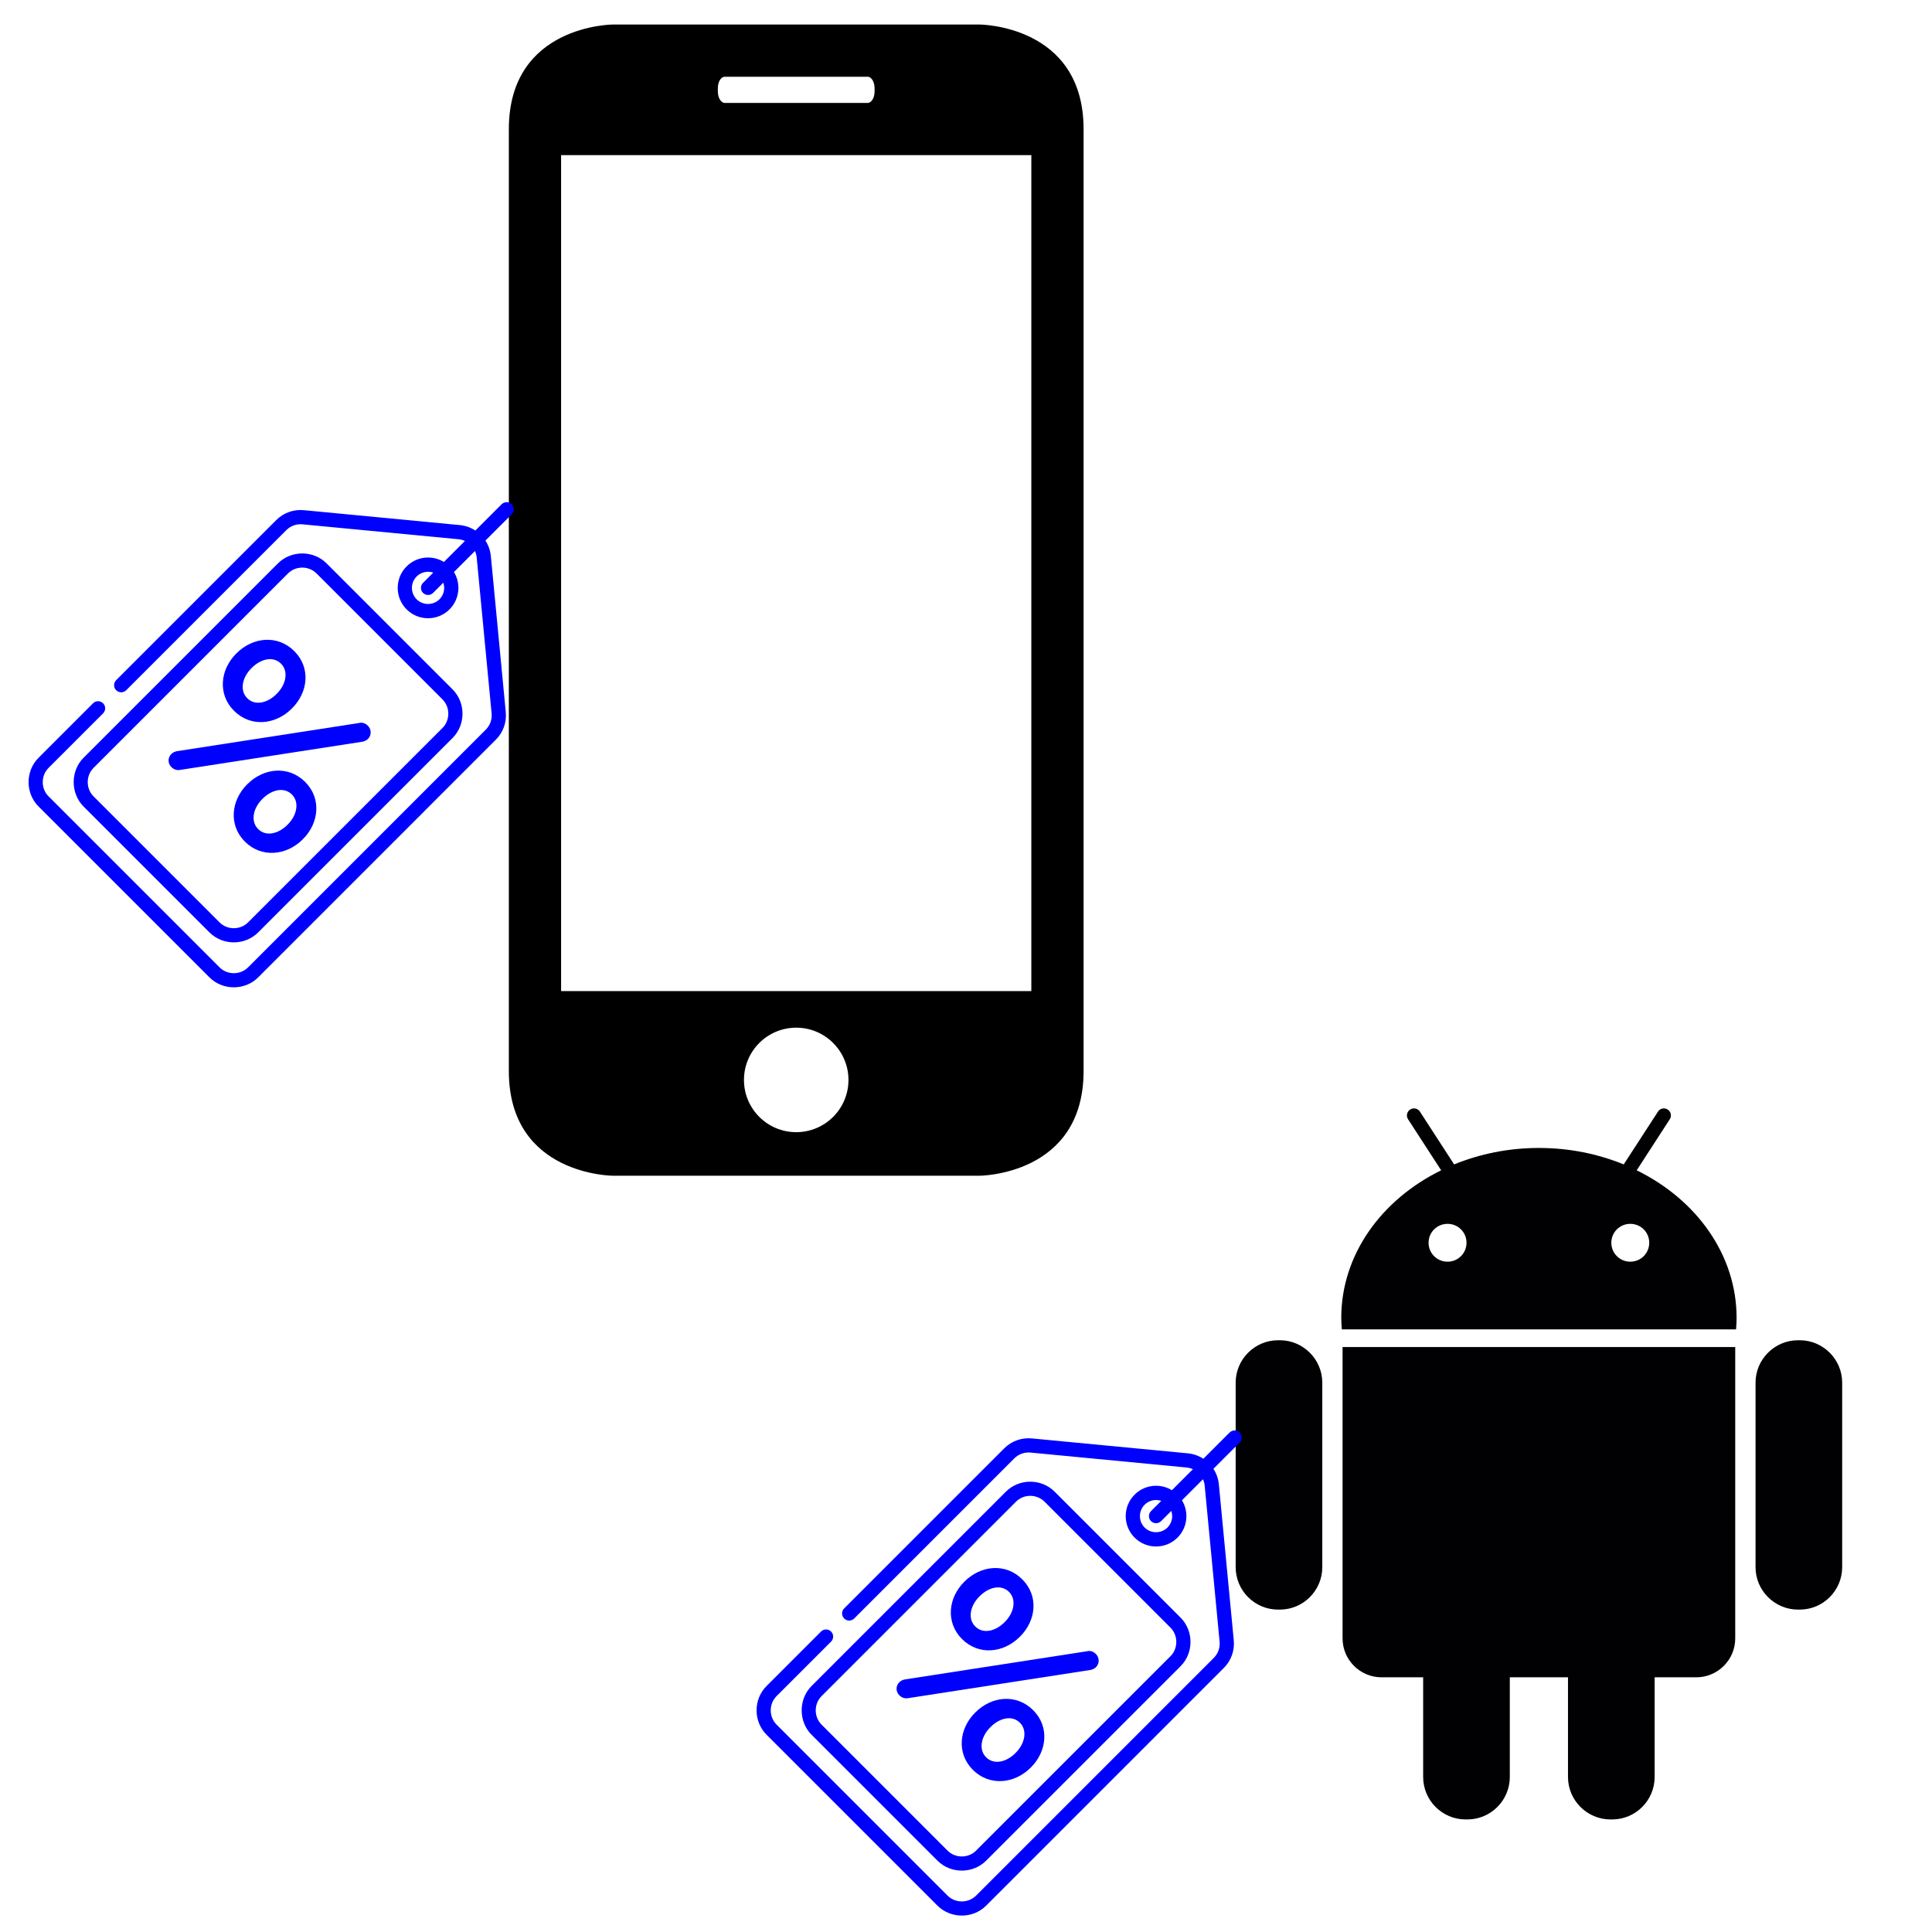 <?xml version="1.0" encoding="UTF-8" standalone="no"?>
<!-- Created with Inkscape (http://www.inkscape.org/) -->

<svg
   xmlns:dc="http://purl.org/dc/elements/1.1/"
   xmlns:cc="http://creativecommons.org/ns#"
   xmlns:rdf="http://www.w3.org/1999/02/22-rdf-syntax-ns#"
   xmlns:svg="http://www.w3.org/2000/svg"
   xmlns="http://www.w3.org/2000/svg"
   xmlns:sodipodi="http://sodipodi.sourceforge.net/DTD/sodipodi-0.dtd"
   xmlns:inkscape="http://www.inkscape.org/namespaces/inkscape"
   width="100%"
   height="100%"
   viewBox="0 0 210 210"
   version="1.1"
   id="svg8"
   inkscape:version="0.92.2 (5c3e80d, 2017-08-06)"
   sodipodi:docname="b7.svg">
  <defs
     id="defs2" />
  <sodipodi:namedview
     id="base"
     pagecolor="#ffffff"
     bordercolor="#666666"
     borderopacity="1.0"
     inkscape:pageopacity="0.0"
     inkscape:pageshadow="2"
     inkscape:zoom="1.4"
     inkscape:cx="154.2968"
     inkscape:cy="78.892252"
     inkscape:document-units="mm"
     inkscape:current-layer="layer1"
     showgrid="false"
     inkscape:snap-text-baseline="false"
     inkscape:window-width="1366"
     inkscape:window-height="705"
     inkscape:window-x="1672"
     inkscape:window-y="269"
     inkscape:window-maximized="1" />
  <g
     inkscape:label="Capa 1"
     inkscape:groupmode="layer"
     id="layer1"
     transform="translate(0,-87)">
    <g
       id="g3338"
       transform="matrix(0.265,0,0,0.265,44.466,103.719)" />
    <g
       id="g3340"
       transform="matrix(0.265,0,0,0.265,44.466,103.719)" />
    <g
       id="g3342"
       transform="matrix(0.265,0,0,0.265,44.466,103.719)" />
    <g
       id="g3344"
       transform="matrix(0.265,0,0,0.265,44.466,103.719)" />
    <g
       id="g3346"
       transform="matrix(0.265,0,0,0.265,44.466,103.719)" />
    <g
       id="g3348"
       transform="matrix(0.265,0,0,0.265,44.466,103.719)" />
    <g
       id="g3350"
       transform="matrix(0.265,0,0,0.265,44.466,103.719)" />
    <g
       id="g3352"
       transform="matrix(0.265,0,0,0.265,44.466,103.719)" />
    <g
       id="g3354"
       transform="matrix(0.265,0,0,0.265,44.466,103.719)" />
    <g
       id="g3356"
       transform="matrix(0.265,0,0,0.265,44.466,103.719)" />
    <g
       id="g3358"
       transform="matrix(0.265,0,0,0.265,44.466,103.719)" />
    <g
       id="g3360"
       transform="matrix(0.265,0,0,0.265,44.466,103.719)" />
    <g
       id="g3362"
       transform="matrix(0.265,0,0,0.265,44.466,103.719)" />
    <g
       id="g3364"
       transform="matrix(0.265,0,0,0.265,44.466,103.719)" />
    <g
       id="g3366"
       transform="matrix(0.265,0,0,0.265,44.466,103.719)" />
    <g
       style="fill:#0000ff;fill-opacity:1"
       id="g3429"
       transform="matrix(0.068,0,0,0.068,109.42,187.303)" />
    <g
       style="fill:#0000ff;fill-opacity:1"
       id="g3431"
       transform="matrix(0.068,0,0,0.068,109.42,187.303)" />
    <g
       style="fill:#0000ff;fill-opacity:1"
       id="g3433"
       transform="matrix(0.068,0,0,0.068,109.42,187.303)" />
    <g
       style="fill:#0000ff;fill-opacity:1"
       id="g3435"
       transform="matrix(0.068,0,0,0.068,109.42,187.303)" />
    <g
       style="fill:#0000ff;fill-opacity:1"
       id="g3437"
       transform="matrix(0.068,0,0,0.068,109.42,187.303)" />
    <g
       style="fill:#0000ff;fill-opacity:1"
       id="g3439"
       transform="matrix(0.068,0,0,0.068,109.42,187.303)" />
    <g
       style="fill:#0000ff;fill-opacity:1"
       id="g3441"
       transform="matrix(0.068,0,0,0.068,109.42,187.303)" />
    <g
       style="fill:#0000ff;fill-opacity:1"
       id="g3443"
       transform="matrix(0.068,0,0,0.068,109.42,187.303)" />
    <g
       style="fill:#0000ff;fill-opacity:1"
       id="g3445"
       transform="matrix(0.068,0,0,0.068,109.42,187.303)" />
    <g
       style="fill:#0000ff;fill-opacity:1"
       id="g3447"
       transform="matrix(0.068,0,0,0.068,109.42,187.303)" />
    <g
       style="fill:#0000ff;fill-opacity:1"
       id="g3449"
       transform="matrix(0.068,0,0,0.068,109.42,187.303)" />
    <g
       style="fill:#0000ff;fill-opacity:1"
       id="g3451"
       transform="matrix(0.068,0,0,0.068,109.42,187.303)" />
    <g
       style="fill:#0000ff;fill-opacity:1"
       id="g3453"
       transform="matrix(0.068,0,0,0.068,109.42,187.303)" />
    <g
       style="fill:#0000ff;fill-opacity:1"
       id="g3455"
       transform="matrix(0.068,0,0,0.068,109.42,187.303)" />
    <g
       style="fill:#0000ff;fill-opacity:1"
       id="g3457"
       transform="matrix(0.068,0,0,0.068,109.42,187.303)" />
    <g
       style="fill:#646464;fill-opacity:1"
       id="g4176"
       transform="matrix(0.587,0,0,0.587,27.09,232.675)" />
    <g
       style="fill:#646464;fill-opacity:1"
       id="g4178"
       transform="matrix(0.587,0,0,0.587,27.09,232.675)" />
    <g
       style="fill:#646464;fill-opacity:1"
       id="g4180"
       transform="matrix(0.587,0,0,0.587,27.09,232.675)" />
    <g
       style="fill:#646464;fill-opacity:1"
       id="g4182"
       transform="matrix(0.587,0,0,0.587,27.09,232.675)" />
    <g
       style="fill:#646464;fill-opacity:1"
       id="g4184"
       transform="matrix(0.587,0,0,0.587,27.09,232.675)" />
    <g
       style="fill:#646464;fill-opacity:1"
       id="g4186"
       transform="matrix(0.587,0,0,0.587,27.09,232.675)" />
    <g
       style="fill:#646464;fill-opacity:1"
       id="g4188"
       transform="matrix(0.587,0,0,0.587,27.09,232.675)" />
    <g
       style="fill:#646464;fill-opacity:1"
       id="g4190"
       transform="matrix(0.587,0,0,0.587,27.09,232.675)" />
    <g
       style="fill:#646464;fill-opacity:1"
       id="g4192"
       transform="matrix(0.587,0,0,0.587,27.09,232.675)" />
    <g
       style="fill:#646464;fill-opacity:1"
       id="g4194"
       transform="matrix(0.587,0,0,0.587,27.09,232.675)" />
    <g
       style="fill:#646464;fill-opacity:1"
       id="g4196"
       transform="matrix(0.587,0,0,0.587,27.09,232.675)" />
    <g
       style="fill:#646464;fill-opacity:1"
       id="g4198"
       transform="matrix(0.587,0,0,0.587,27.09,232.675)" />
    <g
       style="fill:#646464;fill-opacity:1"
       id="g4200"
       transform="matrix(0.587,0,0,0.587,27.09,232.675)" />
    <g
       style="fill:#646464;fill-opacity:1"
       id="g4202"
       transform="matrix(0.587,0,0,0.587,27.09,232.675)" />
    <g
       style="fill:#646464;fill-opacity:1"
       id="g4204"
       transform="matrix(0.587,0,0,0.587,27.09,232.675)" />
    <g
       id="g1056"
       transform="matrix(0.156,0,0,0.156,63.431,147.669)" />
    <g
       id="g1058"
       transform="matrix(0.156,0,0,0.156,63.431,147.669)" />
    <g
       id="g1060"
       transform="matrix(0.156,0,0,0.156,63.431,147.669)" />
    <g
       id="g1062"
       transform="matrix(0.156,0,0,0.156,63.431,147.669)" />
    <g
       id="g1064"
       transform="matrix(0.156,0,0,0.156,63.431,147.669)" />
    <g
       id="g1066"
       transform="matrix(0.156,0,0,0.156,63.431,147.669)" />
    <g
       id="g1068"
       transform="matrix(0.156,0,0,0.156,63.431,147.669)" />
    <g
       id="g1070"
       transform="matrix(0.156,0,0,0.156,63.431,147.669)" />
    <g
       id="g1072"
       transform="matrix(0.156,0,0,0.156,63.431,147.669)" />
    <g
       id="g1074"
       transform="matrix(0.156,0,0,0.156,63.431,147.669)" />
    <g
       id="g1076"
       transform="matrix(0.156,0,0,0.156,63.431,147.669)" />
    <g
       id="g1078"
       transform="matrix(0.156,0,0,0.156,63.431,147.669)" />
    <g
       id="g1080"
       transform="matrix(0.156,0,0,0.156,63.431,147.669)" />
    <g
       id="g1082"
       transform="matrix(0.156,0,0,0.156,63.431,147.669)" />
    <g
       id="g1084"
       transform="matrix(0.156,0,0,0.156,63.431,147.669)" />
    <g
       id="g957"
       transform="matrix(0.158,0,0,0.158,23.977,89.663)">
      <g
         id="g900">
        <path
           id="path898"
           d="m 521.806,792 c 0,0 71.889,0 71.889,-71.997 V 71.997 C 593.694,0 521.806,0 521.806,0 H 270.194 c 0,0 -71.889,0 -71.889,71.997 V 720.003 C 198.306,792 270.194,792 270.194,792 Z M 396,762.022 c -19.841,0 -35.944,-16.104 -35.944,-35.944 0,-19.842 16.103,-35.944 35.944,-35.944 19.842,0 35.944,16.103 35.944,35.944 0,19.841 -16.102,35.944 -35.944,35.944 z M 342.083,43.888 c 0,-4.457 2.121,-7.944 4.78,-7.944 h 98.272 c 2.624,0 4.781,3.559 4.781,7.944 v 2.121 c 0,4.457 -2.157,7.944 -4.781,7.944 h -98.272 c -2.624,0 -4.78,-3.559 -4.78,-7.944 z M 234.25,89.861 h 323.5 v 575.111 h -323.5 z"
           inkscape:connector-curvature="0" />
      </g>
      <g
         id="g902" />
      <g
         id="g904" />
      <g
         id="g906" />
      <g
         id="g908" />
      <g
         id="g910" />
      <g
         id="g912" />
      <g
         id="g914" />
      <g
         id="g916" />
      <g
         id="g918" />
      <g
         id="g920" />
      <g
         id="g922" />
      <g
         id="g924" />
      <g
         id="g926" />
      <g
         id="g928" />
      <g
         id="g930" />
    </g>
    <g
       id="g1077"
       transform="matrix(0.153,0,0,0.153,128.63,207.478)">
      <g
         id="g1001">
        <g
           id="g969">
          <g
             id="g967">
            <path
               id="path959"
               d="m 68.541,164.715 h -1.294 c -16.588,0 -30.113,13.568 -30.113,30.113 v 131.107 c 0,16.61 13.525,30.134 30.113,30.134 h 1.316 c 16.588,0 30.113,-13.568 30.113,-30.134 V 194.827 C 98.654,178.283 85.108,164.715 68.541,164.715 Z"
               style="fill:#010002"
               inkscape:connector-curvature="0" />
            <path
               id="path961"
               d="m 113.085,376.54 c 0,15.229 12.446,27.632 27.675,27.632 h 29.574 v 70.817 c 0,16.631 13.568,30.156 30.113,30.156 h 1.294 c 16.61,0 30.156,-13.546 30.156,-30.156 v -70.817 h 41.33 v 70.817 c 0,16.631 13.611,30.156 30.156,30.156 h 1.273 c 16.609,0 30.134,-13.546 30.134,-30.156 v -70.817 h 29.595 c 15.207,0 27.654,-12.403 27.654,-27.632 V 169.525 H 113.085 Z"
               style="fill:#010002"
               inkscape:connector-curvature="0" />
            <path
               id="path963"
               d="m 322.041,43.983 23.491,-36.26 c 1.51,-2.287 0.841,-5.414 -1.467,-6.903 -2.286,-1.51 -5.414,-0.884 -6.903,1.467 l -24.353,37.512 c -18.27,-7.485 -38.676,-11.691 -60.226,-11.691 -21.571,0 -41.934,4.206 -60.247,11.691 L 168.026,2.287 c -1.488,-2.351 -4.638,-2.977 -6.946,-1.467 -2.308,1.488 -2.977,4.616 -1.467,6.903 l 23.512,36.26 c -42.387,20.773 -70.968,59.924 -70.968,104.834 0,2.761 0.173,5.479 0.41,8.175 H 392.62 c 0.237,-2.696 0.388,-5.414 0.388,-8.175 0.001,-44.91 -28.602,-84.061 -70.967,-104.834 z m -134.386,64.928 c -7.442,0 -13.482,-5.997 -13.482,-13.46 0,-7.463 6.04,-13.439 13.482,-13.439 7.485,0 13.482,5.975 13.482,13.439 0,7.464 -6.04,13.46 -13.482,13.46 z m 129.835,0 c -7.442,0 -13.482,-5.997 -13.482,-13.46 0,-7.463 6.04,-13.439 13.482,-13.439 7.463,0 13.46,5.975 13.46,13.439 0,7.463 -5.997,13.46 -13.46,13.46 z"
               style="fill:#010002"
               inkscape:connector-curvature="0" />
            <path
               id="path965"
               d="m 437.876,164.715 h -1.251 c -16.588,0 -30.156,13.568 -30.156,30.113 v 131.107 c 0,16.61 13.59,30.134 30.156,30.134 h 1.273 c 16.609,0 30.113,-13.568 30.113,-30.134 V 194.827 c 0,-16.544 -13.547,-30.112 -30.135,-30.112 z"
               style="fill:#010002"
               inkscape:connector-curvature="0" />
          </g>
        </g>
        <g
           id="g971" />
        <g
           id="g973" />
        <g
           id="g975" />
        <g
           id="g977" />
        <g
           id="g979" />
        <g
           id="g981" />
        <g
           id="g983" />
        <g
           id="g985" />
        <g
           id="g987" />
        <g
           id="g989" />
        <g
           id="g991" />
        <g
           id="g993" />
        <g
           id="g995" />
        <g
           id="g997" />
        <g
           id="g999" />
      </g>
      <g
         id="g1003" />
      <g
         id="g1005" />
      <g
         id="g1007" />
      <g
         id="g1009" />
      <g
         id="g1011" />
      <g
         id="g1013" />
      <g
         id="g1015" />
      <g
         id="g1017" />
      <g
         id="g1019" />
      <g
         id="g1021" />
      <g
         id="g1023" />
      <g
         id="g1025" />
      <g
         id="g1027" />
      <g
         id="g1029" />
      <g
         id="g1031" />
    </g>
    <g
       id="g1176"
       transform="matrix(0.103,0,0,0.103,3.107,141.583)"
       style="fill:#0000ff;fill-opacity:1">
      <g
         id="g1083"
         style="fill:#0000ff;fill-opacity:1">
        <g
           id="g1081"
           style="fill:#0000ff;fill-opacity:1">
          <path
             id="path1079"
             d="m 509.805,2.223 c -2.93,-2.931 -7.68,-2.931 -10.609,0 L 471.492,29.927 C 466.706,26.802 461.139,24.773 455.146,24.2 L 290.487,8.45 C 279.663,7.413 269.046,11.23 261.358,18.918 L 92.421,187.856 c -2.93,2.93 -2.93,7.679 0,10.609 2.93,2.93 7.68,2.93 10.609,0 L 271.967,29.528 c 4.511,-4.51 10.739,-6.748 17.091,-6.142 l 164.658,15.749 c 2.391,0.229 4.658,0.863 6.752,1.814 l -22.176,22.175 c -4.984,-3.063 -10.728,-4.705 -16.726,-4.705 -8.558,0 -16.604,3.333 -22.656,9.384 -12.492,12.492 -12.493,32.82 0,45.313 6.052,6.052 14.098,9.384 22.656,9.384 8.558,0 16.604,-3.333 22.656,-9.384 10.666,-10.666 12.217,-27.039 4.671,-39.375 l 22.183,-22.183 c 0.951,2.094 1.586,4.362 1.814,6.752 l 15.75,164.659 c 0.607,6.351 -1.631,12.579 -6.143,17.089 0,0 -250.571,250.571 -250.857,250.857 -8.226,8.226 -21.908,8.216 -30.124,0 0,0 -180.008,-180.008 -180.408,-180.408 -8.23,-8.23 -8.214,-21.911 -0.001,-30.125 l 57.511,-57.511 c 2.93,-2.93 2.93,-7.679 0,-10.609 -2.93,-2.93 -7.68,-2.93 -10.609,0 0,0 -57.49,57.49 -57.511,57.511 -14.004,14.004 -13.994,37.349 0,51.343 0.002,0.001 180.382,180.381 180.411,180.41 13.783,13.783 37.26,14.083 51.343,0 L 493.109,250.67 c 7.689,-7.688 11.504,-18.305 10.469,-29.129 L 487.828,56.883 c -0.573,-5.994 -2.603,-11.561 -5.727,-16.346 l 27.704,-27.704 c 2.929,-2.931 2.929,-7.681 0,-10.61 z m -76.191,100.285 c -6.571,6.571 -17.529,6.565 -24.094,0 -6.643,-6.643 -6.643,-17.452 0,-24.094 4.559,-4.559 11.458,-6.143 17.552,-4.067 l -10.809,10.81 c -2.93,2.93 -2.93,7.68 0,10.609 2.897,2.896 7.714,2.897 10.61,0 l 10.8,-10.8 c 2.019,5.953 0.679,12.804 -4.059,17.542 z"
             inkscape:connector-curvature="0"
             style="fill:#0000ff;fill-opacity:1" />
        </g>
      </g>
      <g
         id="g1089"
         style="fill:#0000ff;fill-opacity:1">
        <g
           id="g1087"
           style="fill:#0000ff;fill-opacity:1">
          <path
             id="path1085"
             d="m 447.416,197.544 c 0,0 -132.836,-132.836 -132.932,-132.932 -13.996,-13.996 -37.363,-13.98 -51.343,0 0,0 -204.97,204.97 -205.164,205.164 -6.925,6.925 -10.384,16.3 -10.383,25.674 10e-4,9.375 3.464,18.75 10.383,25.669 0,0 132.841,132.841 132.932,132.932 13.996,13.996 37.36,13.984 51.343,0 0,0 205.084,-205.085 205.164,-205.164 14,-14 13.989,-37.354 0,-51.343 z m -10.61,40.734 c 0,0 -204.869,204.87 -205.164,205.164 -8.229,8.229 -21.91,8.215 -30.125,0 0,0 -132.823,-132.823 -132.932,-132.932 -8.222,-8.224 -8.214,-21.91 0.001,-30.125 0,0 204.881,-204.881 205.164,-205.164 8.228,-8.228 21.904,-8.219 30.124,0 0,0 132.702,132.702 132.932,132.932 8.181,8.18 8.155,21.969 0,30.125 z"
             inkscape:connector-curvature="0"
             style="fill:#0000ff;fill-opacity:1" />
        </g>
      </g>
      <g
         id="g1095"
         style="fill:#0000ff;fill-opacity:1">
        <g
           id="g1093"
           style="fill:#0000ff;fill-opacity:1">
          <path
             id="path1091"
             d="m 291.892,295.269 c -17.502,-17.502 -43.665,-15.026 -60.99,2.299 l -0.354,0.354 c -16.97,16.97 -19.623,42.957 -2.299,60.283 17.501,17.501 43.842,14.849 60.989,-2.299 l 0.354,-0.354 c 16.972,-16.972 19.624,-42.959 2.3,-60.283 z m -18.386,44.902 -0.354,0.354 c -9.545,9.546 -22.628,12.727 -30.936,4.419 -7.955,-7.955 -5.657,-21.568 4.419,-31.644 l 0.354,-0.354 c 9.546,-9.546 22.629,-12.728 30.937,-4.419 7.956,7.955 5.48,21.745 -4.42,31.644 z"
             inkscape:connector-curvature="0"
             style="fill:#0000ff;fill-opacity:1" />
        </g>
      </g>
      <g
         id="g1101"
         style="fill:#0000ff;fill-opacity:1">
        <g
           id="g1099"
           style="fill:#0000ff;fill-opacity:1">
          <path
             id="path1097"
             d="m 358.01,235.871 c -2.476,-2.476 -5.835,-3.713 -9.192,-2.83 l -191.986,29.7 c -2.122,0.354 -4.42,1.237 -6.188,3.005 -3.889,3.889 -3.889,9.9 0.001,13.79 2.474,2.475 5.831,3.712 9.367,3.005 l 191.986,-29.699 c 2.122,-0.354 4.42,-1.237 6.188,-3.005 3.889,-3.889 3.712,-10.077 -0.176,-13.966 z"
             inkscape:connector-curvature="0"
             style="fill:#0000ff;fill-opacity:1" />
        </g>
      </g>
      <g
         id="g1107"
         style="fill:#0000ff;fill-opacity:1">
        <g
           id="g1105"
           style="fill:#0000ff;fill-opacity:1">
          <path
             id="path1103"
             d="M 280.402,157.202 C 262.9,139.7 236.735,142.176 219.412,159.5 l -0.354,0.354 c -16.97,16.971 -19.622,42.958 -2.298,60.283 17.678,17.678 43.841,14.85 60.989,-2.299 l 0.354,-0.354 c 16.971,-16.97 19.8,-42.781 2.299,-60.282 z m -18.387,44.902 -0.354,0.354 c -9.547,9.547 -22.627,12.728 -30.936,4.419 -7.955,-7.956 -5.656,-21.568 4.42,-31.643 l 0.354,-0.354 c 9.545,-9.545 22.627,-12.728 30.936,-4.419 7.956,7.955 5.48,21.743 -4.42,31.643 z"
             inkscape:connector-curvature="0"
             style="fill:#0000ff;fill-opacity:1" />
        </g>
      </g>
      <g
         id="g1109"
         style="fill:#0000ff;fill-opacity:1" />
      <g
         id="g1111"
         style="fill:#0000ff;fill-opacity:1" />
      <g
         id="g1113"
         style="fill:#0000ff;fill-opacity:1" />
      <g
         id="g1115"
         style="fill:#0000ff;fill-opacity:1" />
      <g
         id="g1117"
         style="fill:#0000ff;fill-opacity:1" />
      <g
         id="g1119"
         style="fill:#0000ff;fill-opacity:1" />
      <g
         id="g1121"
         style="fill:#0000ff;fill-opacity:1" />
      <g
         id="g1123"
         style="fill:#0000ff;fill-opacity:1" />
      <g
         id="g1125"
         style="fill:#0000ff;fill-opacity:1" />
      <g
         id="g1127"
         style="fill:#0000ff;fill-opacity:1" />
      <g
         id="g1129"
         style="fill:#0000ff;fill-opacity:1" />
      <g
         id="g1131"
         style="fill:#0000ff;fill-opacity:1" />
      <g
         id="g1133"
         style="fill:#0000ff;fill-opacity:1" />
      <g
         id="g1135"
         style="fill:#0000ff;fill-opacity:1" />
      <g
         id="g1137"
         style="fill:#0000ff;fill-opacity:1" />
    </g>
    <g
       id="g1176-6"
       transform="matrix(0.103,0,0,0.103,82.237,242.479)"
       style="fill:#0000ff;fill-opacity:1">
      <g
         id="g1083-6"
         style="fill:#0000ff;fill-opacity:1">
        <g
           id="g1081-2"
           style="fill:#0000ff;fill-opacity:1">
          <path
             id="path1079-0"
             d="m 509.805,2.223 c -2.93,-2.931 -7.68,-2.931 -10.609,0 L 471.492,29.927 C 466.706,26.802 461.139,24.773 455.146,24.2 L 290.487,8.45 C 279.663,7.413 269.046,11.23 261.358,18.918 L 92.421,187.856 c -2.93,2.93 -2.93,7.679 0,10.609 2.93,2.93 7.68,2.93 10.609,0 L 271.967,29.528 c 4.511,-4.51 10.739,-6.748 17.091,-6.142 l 164.658,15.749 c 2.391,0.229 4.658,0.863 6.752,1.814 l -22.176,22.175 c -4.984,-3.063 -10.728,-4.705 -16.726,-4.705 -8.558,0 -16.604,3.333 -22.656,9.384 -12.492,12.492 -12.493,32.82 0,45.313 6.052,6.052 14.098,9.384 22.656,9.384 8.558,0 16.604,-3.333 22.656,-9.384 10.666,-10.666 12.217,-27.039 4.671,-39.375 l 22.183,-22.183 c 0.951,2.094 1.586,4.362 1.814,6.752 l 15.75,164.659 c 0.607,6.351 -1.631,12.579 -6.143,17.089 0,0 -250.571,250.571 -250.857,250.857 -8.226,8.226 -21.908,8.216 -30.124,0 0,0 -180.008,-180.008 -180.408,-180.408 -8.23,-8.23 -8.214,-21.911 -0.001,-30.125 l 57.511,-57.511 c 2.93,-2.93 2.93,-7.679 0,-10.609 -2.93,-2.93 -7.68,-2.93 -10.609,0 0,0 -57.49,57.49 -57.511,57.511 -14.004,14.004 -13.994,37.349 0,51.343 0.002,0.001 180.382,180.381 180.411,180.41 13.783,13.783 37.26,14.083 51.343,0 L 493.109,250.67 c 7.689,-7.688 11.504,-18.305 10.469,-29.129 L 487.828,56.883 c -0.573,-5.994 -2.603,-11.561 -5.727,-16.346 l 27.704,-27.704 c 2.929,-2.931 2.929,-7.681 0,-10.61 z m -76.191,100.285 c -6.571,6.571 -17.529,6.565 -24.094,0 -6.643,-6.643 -6.643,-17.452 0,-24.094 4.559,-4.559 11.458,-6.143 17.552,-4.067 l -10.809,10.81 c -2.93,2.93 -2.93,7.68 0,10.609 2.897,2.896 7.714,2.897 10.61,0 l 10.8,-10.8 c 2.019,5.953 0.679,12.804 -4.059,17.542 z"
             inkscape:connector-curvature="0"
             style="fill:#0000ff;fill-opacity:1" />
        </g>
      </g>
      <g
         id="g1089-2"
         style="fill:#0000ff;fill-opacity:1">
        <g
           id="g1087-2"
           style="fill:#0000ff;fill-opacity:1">
          <path
             id="path1085-2"
             d="m 447.416,197.544 c 0,0 -132.836,-132.836 -132.932,-132.932 -13.996,-13.996 -37.363,-13.98 -51.343,0 0,0 -204.97,204.97 -205.164,205.164 -6.925,6.925 -10.384,16.3 -10.383,25.674 10e-4,9.375 3.464,18.75 10.383,25.669 0,0 132.841,132.841 132.932,132.932 13.996,13.996 37.36,13.984 51.343,0 0,0 205.084,-205.085 205.164,-205.164 14,-14 13.989,-37.354 0,-51.343 z m -10.61,40.734 c 0,0 -204.869,204.87 -205.164,205.164 -8.229,8.229 -21.91,8.215 -30.125,0 0,0 -132.823,-132.823 -132.932,-132.932 -8.222,-8.224 -8.214,-21.91 0.001,-30.125 0,0 204.881,-204.881 205.164,-205.164 8.228,-8.228 21.904,-8.219 30.124,0 0,0 132.702,132.702 132.932,132.932 8.181,8.18 8.155,21.969 0,30.125 z"
             inkscape:connector-curvature="0"
             style="fill:#0000ff;fill-opacity:1" />
        </g>
      </g>
      <g
         id="g1095-8"
         style="fill:#0000ff;fill-opacity:1">
        <g
           id="g1093-9"
           style="fill:#0000ff;fill-opacity:1">
          <path
             id="path1091-6"
             d="m 291.892,295.269 c -17.502,-17.502 -43.665,-15.026 -60.99,2.299 l -0.354,0.354 c -16.97,16.97 -19.623,42.957 -2.299,60.283 17.501,17.501 43.842,14.849 60.989,-2.299 l 0.354,-0.354 c 16.972,-16.972 19.624,-42.959 2.3,-60.283 z m -18.386,44.902 -0.354,0.354 c -9.545,9.546 -22.628,12.727 -30.936,4.419 -7.955,-7.955 -5.657,-21.568 4.419,-31.644 l 0.354,-0.354 c 9.546,-9.546 22.629,-12.728 30.937,-4.419 7.956,7.955 5.48,21.745 -4.42,31.644 z"
             inkscape:connector-curvature="0"
             style="fill:#0000ff;fill-opacity:1" />
        </g>
      </g>
      <g
         id="g1101-6"
         style="fill:#0000ff;fill-opacity:1">
        <g
           id="g1099-0"
           style="fill:#0000ff;fill-opacity:1">
          <path
             id="path1097-5"
             d="m 358.01,235.871 c -2.476,-2.476 -5.835,-3.713 -9.192,-2.83 l -191.986,29.7 c -2.122,0.354 -4.42,1.237 -6.188,3.005 -3.889,3.889 -3.889,9.9 0.001,13.79 2.474,2.475 5.831,3.712 9.367,3.005 l 191.986,-29.699 c 2.122,-0.354 4.42,-1.237 6.188,-3.005 3.889,-3.889 3.712,-10.077 -0.176,-13.966 z"
             inkscape:connector-curvature="0"
             style="fill:#0000ff;fill-opacity:1" />
        </g>
      </g>
      <g
         id="g1107-7"
         style="fill:#0000ff;fill-opacity:1">
        <g
           id="g1105-5"
           style="fill:#0000ff;fill-opacity:1">
          <path
             id="path1103-5"
             d="M 280.402,157.202 C 262.9,139.7 236.735,142.176 219.412,159.5 l -0.354,0.354 c -16.97,16.971 -19.622,42.958 -2.298,60.283 17.678,17.678 43.841,14.85 60.989,-2.299 l 0.354,-0.354 c 16.971,-16.97 19.8,-42.781 2.299,-60.282 z m -18.387,44.902 -0.354,0.354 c -9.547,9.547 -22.627,12.728 -30.936,4.419 -7.955,-7.956 -5.656,-21.568 4.42,-31.643 l 0.354,-0.354 c 9.545,-9.545 22.627,-12.728 30.936,-4.419 7.956,7.955 5.48,21.743 -4.42,31.643 z"
             inkscape:connector-curvature="0"
             style="fill:#0000ff;fill-opacity:1" />
        </g>
      </g>
      <g
         id="g1109-5"
         style="fill:#0000ff;fill-opacity:1" />
      <g
         id="g1111-1"
         style="fill:#0000ff;fill-opacity:1" />
      <g
         id="g1113-7"
         style="fill:#0000ff;fill-opacity:1" />
      <g
         id="g1115-3"
         style="fill:#0000ff;fill-opacity:1" />
      <g
         id="g1117-8"
         style="fill:#0000ff;fill-opacity:1" />
      <g
         id="g1119-0"
         style="fill:#0000ff;fill-opacity:1" />
      <g
         id="g1121-5"
         style="fill:#0000ff;fill-opacity:1" />
      <g
         id="g1123-2"
         style="fill:#0000ff;fill-opacity:1" />
      <g
         id="g1125-6"
         style="fill:#0000ff;fill-opacity:1" />
      <g
         id="g1127-5"
         style="fill:#0000ff;fill-opacity:1" />
      <g
         id="g1129-8"
         style="fill:#0000ff;fill-opacity:1" />
      <g
         id="g1131-7"
         style="fill:#0000ff;fill-opacity:1" />
      <g
         id="g1133-8"
         style="fill:#0000ff;fill-opacity:1" />
      <g
         id="g1135-2"
         style="fill:#0000ff;fill-opacity:1" />
      <g
         id="g1137-5"
         style="fill:#0000ff;fill-opacity:1" />
    </g>
  </g>
</svg>
